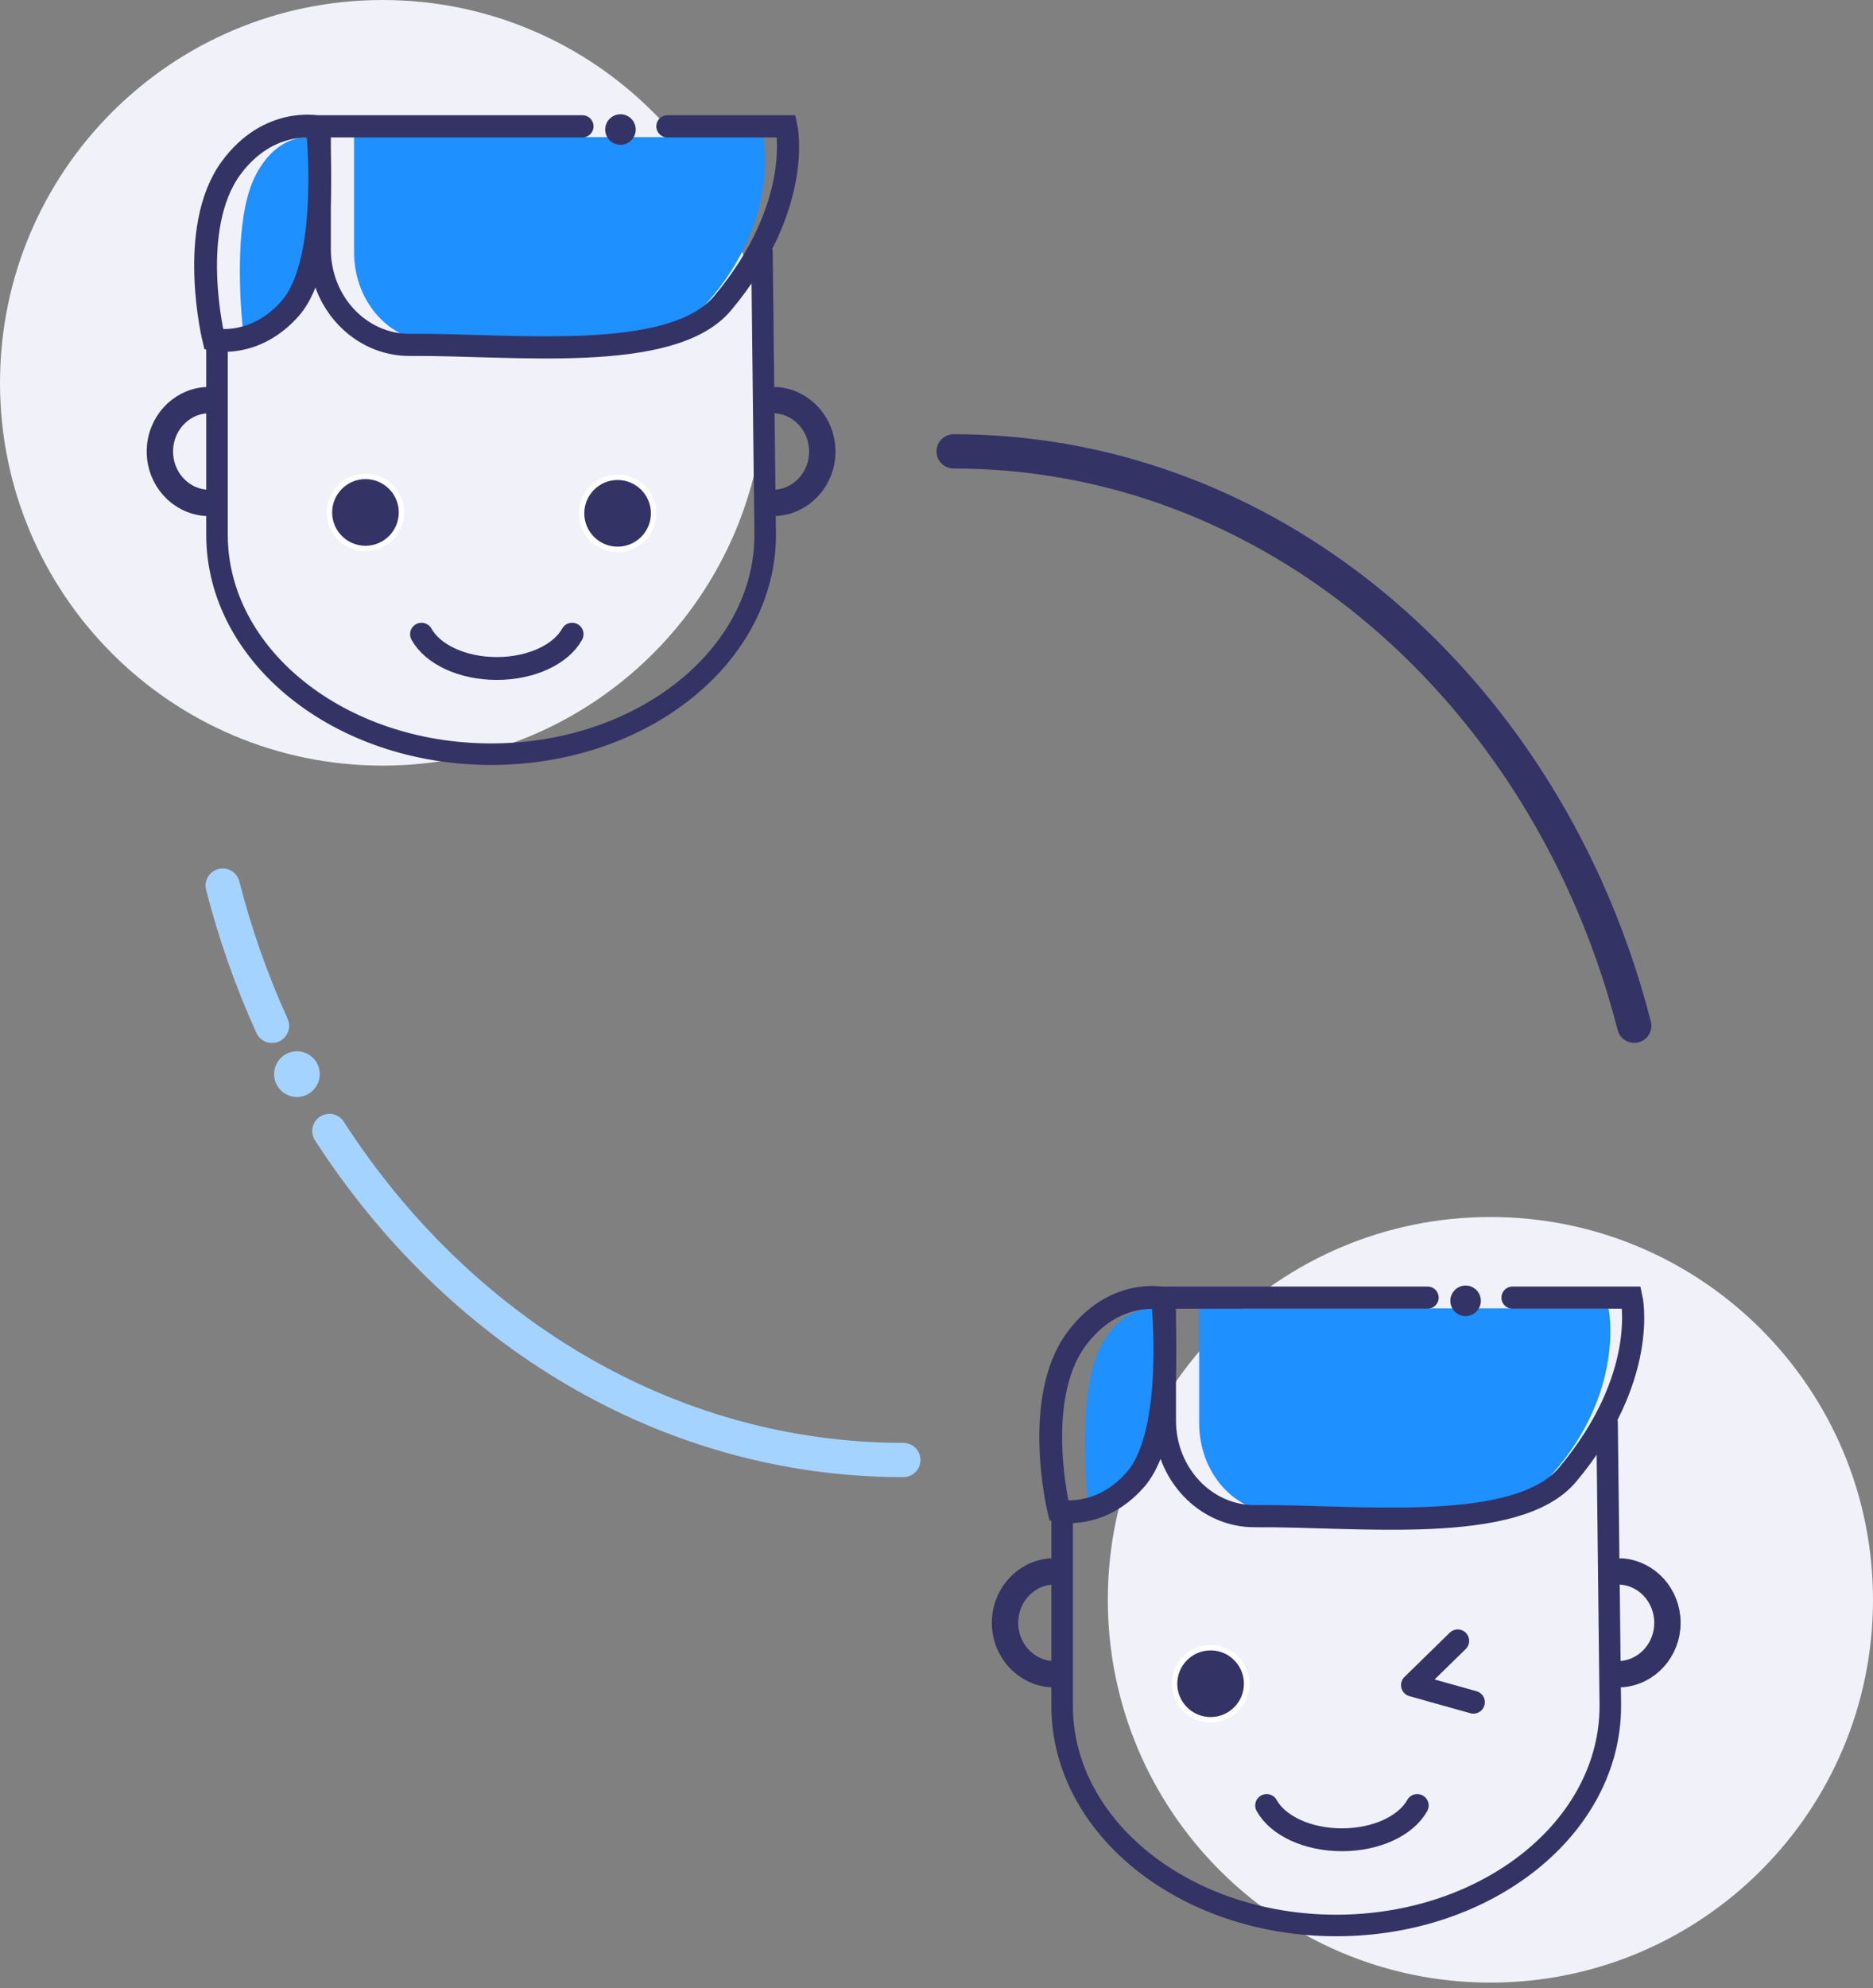 <?xml version="1.0" encoding="UTF-8"?>
<svg width="164px" height="174px" viewBox="0 0 164 174" version="1.1" xmlns="http://www.w3.org/2000/svg" xmlns:xlink="http://www.w3.org/1999/xlink">
    <rect x="0" y="0" width="164" height="174" fill="#808080" stroke="none"/>
    <!-- Generator: Sketch 43.2 (39069) - http://www.bohemiancoding.com/sketch -->
    <title>Page 1</title>
    <desc>Created with Sketch.</desc>
    <defs></defs>
    <g id="Page-1" stroke="none" stroke-width="1" fill="none" fill-rule="evenodd">
        <g id="Desktop-HD-Copy-6" transform="translate(-693, -3544)">
            <g id="Page-1" transform="translate(693, 3544)">
                <path d="M67,33.5 C67,52.002 52.001,67 33.5,67 C14.999,67 0,52.002 0,33.5 C0,14.998 14.999,0 33.5,0 C52.001,0 67,14.998 67,33.5" id="Fill-1" fill="#F0F1F9"></path>
                <path d="M57.703,12 L66.845,12 C66.845,12 68.354,19.2 61.944,26.46 C57.779,31.178 45.719,29.791 37.943,29.864 C34.114,29.899 31,26.385 31,22.048 L31,12 L51.736,12" id="Fill-3" fill="#1E90FF"></path>
                <path d="M26.112,26.485 C23.869,29.647 21.28,28.93 21.28,28.93 C21.28,28.93 20.169,19.602 22.376,15.347 C24.565,11.128 27.846,12.095 27.846,12.095 C27.846,12.095 28.766,22.743 26.112,26.485" id="Fill-5" fill="#1E90FF"></path>
                <path d="M19,30 L19,46.787 C19,57.398 29.745,66 43,66 C56.255,66 67,57.398 67,46.787 L66.715,22" id="Stroke-7" stroke="#333366" stroke-width="1.886" stroke-linecap="round"></path>
                <path d="M25.393,27.011 C22.296,30.506 18.721,29.714 18.721,29.714 C18.721,29.714 16.34,20 20.234,14.701 C23.526,10.222 27.788,11.106 27.788,11.106 C27.788,11.106 29.057,22.875 25.393,27.011 Z" id="Stroke-9" stroke="#333366" stroke-width="1.998"></path>
                <path d="M58.436,11.056 L68.856,11.056 C68.856,11.056 70.414,18 63.27,26.536 C58.806,31.871 44.777,30.104 35.914,30.181 C31.549,30.219 28,26.456 28,21.813 L28,11.056 L51,11.056" id="Stroke-11" stroke="#333366" stroke-width="1.939" stroke-linecap="round"></path>
                <path d="M55.663,11.336 C55.663,12.073 55.065,12.672 54.328,12.672 C53.59,12.672 52.992,12.073 52.992,11.336 C52.992,10.598 53.59,10 54.328,10 C55.065,10 55.663,10.598 55.663,11.336" id="Fill-13" fill="#333366"></path>
                <path d="M35.156,44.844 C35.156,46.587 33.743,48 32,48 C30.257,48 28.844,46.587 28.844,44.844 C28.844,43.101 30.257,41.688 32,41.688 C33.743,41.688 35.156,43.101 35.156,44.844" id="Fill-15" fill="#333366"></path>
                <path d="M35.156,44.844 C35.156,46.587 33.743,48 32,48 C30.257,48 28.844,46.587 28.844,44.844 C28.844,43.101 30.257,41.688 32,41.688 C33.743,41.688 35.156,43.101 35.156,44.844 Z" id="Stroke-17" stroke="#FFFFFF" stroke-width="0.478" stroke-linecap="round"></path>
                <path d="M36.907,55.5 C37.869,57.247 40.454,58.5 43.5,58.5 C46.547,58.5 49.132,57.247 50.094,55.5" id="Stroke-19" stroke="#333366" stroke-width="2" stroke-linecap="round"></path>
                <path d="M57.234,44.922 C57.234,46.665 55.821,48.078 54.078,48.078 C52.335,48.078 50.922,46.665 50.922,44.922 C50.922,43.179 52.335,41.766 54.078,41.766 C55.821,41.766 57.234,43.179 57.234,44.922" id="Fill-21" fill="#333366"></path>
                <path d="M57.234,44.922 C57.234,46.665 55.821,48.078 54.078,48.078 C52.335,48.078 50.922,46.665 50.922,44.922 C50.922,43.179 52.335,41.766 54.078,41.766 C55.821,41.766 57.234,43.179 57.234,44.922 Z" id="Stroke-23" stroke="#FFFFFF" stroke-width="0.478" stroke-linecap="round"></path>
                <path d="M18,35.025 C15.763,35.203 14,37.141 14,39.512 C14,41.883 15.763,43.822 18,44" id="Stroke-25" stroke="#333366" stroke-width="2.309" stroke-linecap="round"></path>
                <path d="M68,44 C70.237,43.822 72,41.884 72,39.513 C72,37.142 70.237,35.203 68,35.025" id="Stroke-27" stroke="#333366" stroke-width="2.309" stroke-linecap="round"></path>
                <path d="M164,140 C164,158.502 149.001,173.5 130.5,173.5 C111.999,173.5 97,158.502 97,140 C97,121.498 111.999,106.5 130.5,106.5 C149.001,106.5 164,121.498 164,140" id="Fill-29" fill="#F0F1F9"></path>
                <path d="M131.703,114.5 L140.845,114.5 C140.845,114.5 142.354,121.7 135.944,128.96 C131.779,133.678 119.719,132.291 111.943,132.364 C108.114,132.399 105,128.885 105,124.548 L105,114.5 L125.736,114.5" id="Fill-31" fill="#1E90FF"></path>
                <path d="M100.112,128.985 C97.869,132.147 95.28,131.43 95.28,131.43 C95.28,131.43 94.169,122.102 96.376,117.847 C98.565,113.628 101.846,114.595 101.846,114.595 C101.846,114.595 102.766,125.243 100.112,128.985" id="Fill-33" fill="#1E90FF"></path>
                <path d="M93,132.5 L93,149.287 C93,159.898 103.745,168.5 117,168.5 C130.255,168.5 141,159.898 141,149.287 L140.715,124.5" id="Stroke-35" stroke="#333366" stroke-width="1.886" stroke-linecap="round"></path>
                <path d="M99.393,129.511 C96.296,133.006 92.721,132.214 92.721,132.214 C92.721,132.214 90.34,122.5 94.234,117.201 C97.526,112.722 101.788,113.606 101.788,113.606 C101.788,113.606 103.057,125.375 99.393,129.511 Z" id="Stroke-37" stroke="#333366" stroke-width="1.998"></path>
                <path d="M132.436,113.556 L142.856,113.556 C142.856,113.556 144.414,120.5 137.27,129.036 C132.806,134.371 118.777,132.604 109.914,132.681 C105.549,132.719 102,128.956 102,124.313 L102,113.556 L125,113.556" id="Stroke-39" stroke="#333366" stroke-width="1.939" stroke-linecap="round"></path>
                <path d="M129.663,113.836 C129.663,114.573 129.065,115.172 128.328,115.172 C127.59,115.172 126.992,114.573 126.992,113.836 C126.992,113.098 127.59,112.5 128.328,112.5 C129.065,112.5 129.663,113.098 129.663,113.836" id="Fill-41" fill="#333366"></path>
                <path d="M109.156,147.344 C109.156,149.087 107.743,150.5 106,150.5 C104.257,150.5 102.844,149.087 102.844,147.344 C102.844,145.601 104.257,144.188 106,144.188 C107.743,144.188 109.156,145.601 109.156,147.344" id="Fill-43" fill="#333366"></path>
                <path d="M109.156,147.344 C109.156,149.087 107.743,150.5 106,150.5 C104.257,150.5 102.844,149.087 102.844,147.344 C102.844,145.601 104.257,144.188 106,144.188 C107.743,144.188 109.156,145.601 109.156,147.344 Z" id="Stroke-45" stroke="#FFFFFF" stroke-width="0.478" stroke-linecap="round"></path>
                <path d="M110.907,158 C111.869,159.747 114.454,161 117.5,161 C120.547,161 123.132,159.747 124.094,158" id="Stroke-47" stroke="#333366" stroke-width="2" stroke-linecap="round"></path>
                <path d="M92,137.525 C89.763,137.703 88,139.641 88,142.012 C88,144.383 89.763,146.322 92,146.5" id="Stroke-49" stroke="#333366" stroke-width="2.309" stroke-linecap="round"></path>
                <path d="M142,146.5 C144.237,146.322 146,144.384 146,142.013 C146,139.642 144.237,137.703 142,137.525" id="Stroke-51" stroke="#333366" stroke-width="2.309" stroke-linecap="round"></path>
                <polyline id="Stroke-53" stroke="#333366" stroke-width="2" stroke-linecap="round" stroke-linejoin="round" points="127.638 143.593 123.674 147.468 129.013 148.963"></polyline>
                <path d="M138.778,77.493 C140.548,81.387 141.999,85.491 143.095,89.764" id="Stroke-55" stroke="#333366" stroke-width="3" stroke-linecap="round"></path>
                <path d="M92.866,40.288 C112.956,43.7 129.882,57.92 138.778,77.493" id="Stroke-57" stroke="#333366" stroke-width="3" stroke-linecap="round"></path>
                <path d="M83.5,39.5 C86.684,39.5 89.812,39.769 92.866,40.288" id="Stroke-59" stroke="#333366" stroke-width="3" stroke-linecap="round"></path>
                <path d="M23.816,89.77 C22.047,85.877 20.595,81.773 19.5,77.499" id="Stroke-61" stroke="#A5D3FF" stroke-width="3" stroke-linecap="round"></path>
                <path d="M79.095,127.765 C58.416,127.765 40.102,116.416 28.838,98.973" id="Stroke-63" stroke="#A5D3FF" stroke-width="3" stroke-linecap="round"></path>
                <path d="M28,94 C28,95.104 27.104,96 26,96 C24.896,96 24,95.104 24,94 C24,92.896 24.896,92 26,92 C27.104,92 28,92.896 28,94" id="Fill-65" fill="#A5D3FF"></path>
            </g>
        </g>
    </g>
</svg>